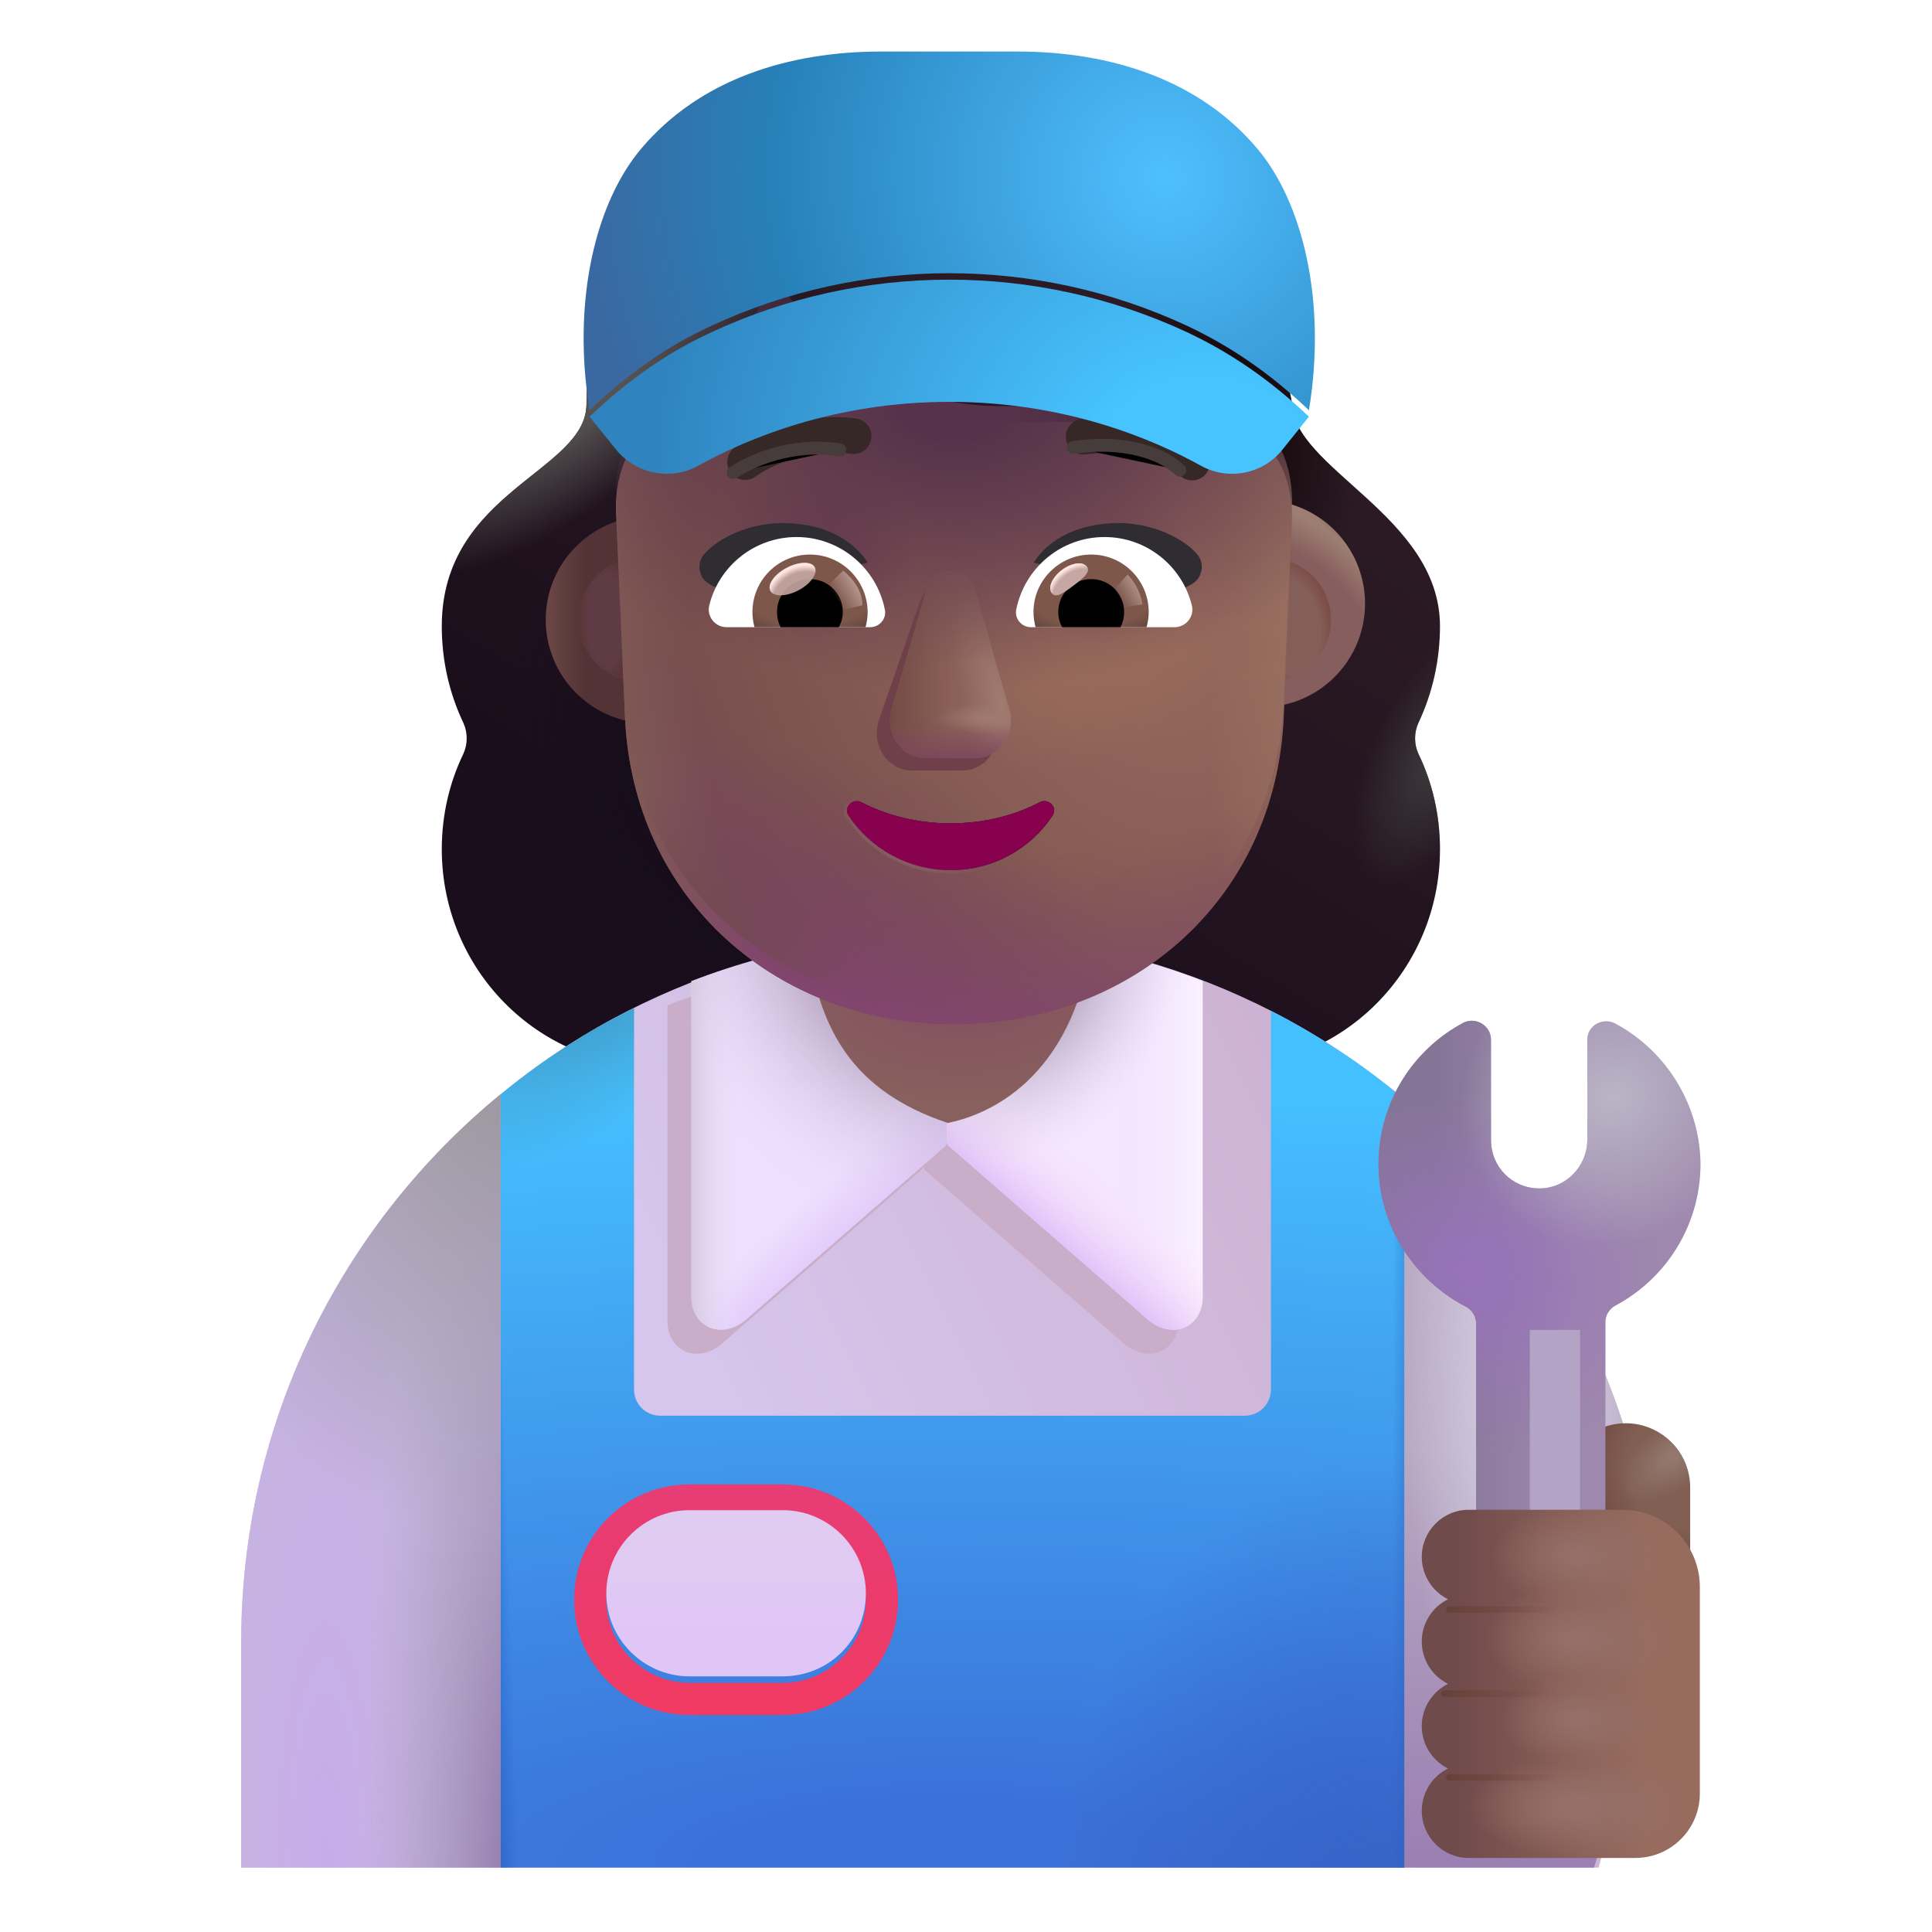 <svg viewBox="1 1 30 30" xmlns="http://www.w3.org/2000/svg">
<g filter="url(#filter0_ii_4002_1951)">
<path d="M23.51 10.724C23.51 9.003 21.211 8.271 21.211 7.25L21.071 6.571C21.071 5.65 21.323 5.18 20.968 4.559H10.651C10.345 5.18 10.257 6.343 10.257 7.264V7.274C10.257 8.321 8.01 8.625 8.01 10.724C8.01 11.264 8.128 11.765 8.345 12.225C8.414 12.375 8.414 12.555 8.345 12.705C8.128 13.156 8.01 13.656 8.01 14.187C8.01 16.048 9.498 17.559 11.331 17.559H20.189C22.022 17.559 23.51 16.048 23.51 14.187C23.51 13.656 23.392 13.156 23.175 12.705C23.106 12.555 23.106 12.375 23.175 12.225C23.392 11.765 23.51 11.254 23.51 10.724Z" fill="url(#paint0_linear_4002_1951)"/>
<path d="M23.51 10.724C23.51 9.003 21.211 8.271 21.211 7.25L21.071 6.571C21.071 5.65 21.323 5.18 20.968 4.559H10.651C10.345 5.18 10.257 6.343 10.257 7.264V7.274C10.257 8.321 8.01 8.625 8.01 10.724C8.01 11.264 8.128 11.765 8.345 12.225C8.414 12.375 8.414 12.555 8.345 12.705C8.128 13.156 8.01 13.656 8.01 14.187C8.01 16.048 9.498 17.559 11.331 17.559H20.189C22.022 17.559 23.51 16.048 23.51 14.187C23.51 13.656 23.392 13.156 23.175 12.705C23.106 12.555 23.106 12.375 23.175 12.225C23.392 11.765 23.51 11.254 23.51 10.724Z" fill="url(#paint1_radial_4002_1951)"/>
<path d="M23.51 10.724C23.51 9.003 21.211 8.271 21.211 7.25L21.071 6.571C21.071 5.65 21.323 5.18 20.968 4.559H10.651C10.345 5.18 10.257 6.343 10.257 7.264V7.274C10.257 8.321 8.01 8.625 8.01 10.724C8.01 11.264 8.128 11.765 8.345 12.225C8.414 12.375 8.414 12.555 8.345 12.705C8.128 13.156 8.01 13.656 8.01 14.187C8.01 16.048 9.498 17.559 11.331 17.559H20.189C22.022 17.559 23.51 16.048 23.51 14.187C23.51 13.656 23.392 13.156 23.175 12.705C23.106 12.555 23.106 12.375 23.175 12.225C23.392 11.765 23.51 11.254 23.51 10.724Z" fill="url(#paint2_radial_4002_1951)"/>
<path d="M23.51 10.724C23.51 9.003 21.211 8.271 21.211 7.25L21.071 6.571C21.071 5.65 21.323 5.18 20.968 4.559H10.651C10.345 5.18 10.257 6.343 10.257 7.264V7.274C10.257 8.321 8.01 8.625 8.01 10.724C8.01 11.264 8.128 11.765 8.345 12.225C8.414 12.375 8.414 12.555 8.345 12.705C8.128 13.156 8.01 13.656 8.01 14.187C8.01 16.048 9.498 17.559 11.331 17.559H20.189C22.022 17.559 23.51 16.048 23.51 14.187C23.51 13.656 23.392 13.156 23.175 12.705C23.106 12.555 23.106 12.375 23.175 12.225C23.392 11.765 23.51 11.254 23.51 10.724Z" fill="url(#paint3_radial_4002_1951)"/>
<path d="M23.51 10.724C23.51 9.003 21.211 8.271 21.211 7.25L21.071 6.571C21.071 5.65 21.323 5.18 20.968 4.559H10.651C10.345 5.18 10.257 6.343 10.257 7.264V7.274C10.257 8.321 8.01 8.625 8.01 10.724C8.01 11.264 8.128 11.765 8.345 12.225C8.414 12.375 8.414 12.555 8.345 12.705C8.128 13.156 8.01 13.656 8.01 14.187C8.01 16.048 9.498 17.559 11.331 17.559H20.189C22.022 17.559 23.51 16.048 23.51 14.187C23.51 13.656 23.392 13.156 23.175 12.705C23.106 12.555 23.106 12.375 23.175 12.225C23.392 11.765 23.51 11.254 23.51 10.724Z" fill="url(#paint4_radial_4002_1951)"/>
</g>
<path d="M15.745 15.5C9.675 15.5 4.745 20.42 4.745 26.5V30H25.824L26.735 26.5C26.735 20.42 21.815 15.5 15.745 15.5Z" fill="url(#paint5_linear_4002_1951)"/>
<g filter="url(#filter1_f_4002_1951)">
<path d="M19.301 21.515V16.607C18.579 16.327 17.82 16.122 17.033 16L15.332 17.776L13.634 16.001C12.846 16.124 12.087 16.33 11.364 16.61V21.515C11.364 21.948 11.782 22.183 12.176 21.894L15.298 19.174C15.32 19.154 15.332 19.127 15.332 19.098C15.332 19.127 15.345 19.154 15.367 19.174L18.489 21.894C18.883 22.183 19.301 21.948 19.301 21.515Z" fill="#CAADC8"/>
</g>
<path d="M11.736 16.236V21.141C11.736 21.574 12.154 21.809 12.549 21.52L15.671 18.8C15.692 18.781 15.705 18.753 15.705 18.724V17.402L14.006 15.627C13.219 15.75 12.459 15.956 11.736 16.236Z" fill="#EDDFFD"/>
<path d="M11.736 16.236V21.141C11.736 21.574 12.154 21.809 12.549 21.52L15.671 18.8C15.692 18.781 15.705 18.753 15.705 18.724V17.402L14.006 15.627C13.219 15.75 12.459 15.956 11.736 16.236Z" fill="url(#paint6_linear_4002_1951)"/>
<path d="M11.736 16.236V21.141C11.736 21.574 12.154 21.809 12.549 21.52L15.671 18.8C15.692 18.781 15.705 18.753 15.705 18.724V17.402L14.006 15.627C13.219 15.75 12.459 15.956 11.736 16.236Z" fill="url(#paint7_linear_4002_1951)"/>
<path d="M11.736 16.236V21.141C11.736 21.574 12.154 21.809 12.549 21.52L15.671 18.8C15.692 18.781 15.705 18.753 15.705 18.724V17.402L14.006 15.627C13.219 15.75 12.459 15.956 11.736 16.236Z" fill="url(#paint8_radial_4002_1951)"/>
<path d="M19.674 16.233V21.141C19.674 21.574 19.256 21.809 18.861 21.52L15.739 18.799C15.717 18.78 15.705 18.753 15.705 18.724V17.402L17.405 15.626C18.192 15.748 18.951 15.953 19.674 16.233Z" fill="#F4E6FF"/>
<path d="M19.674 16.233V21.141C19.674 21.574 19.256 21.809 18.861 21.52L15.739 18.799C15.717 18.78 15.705 18.753 15.705 18.724V17.402L17.405 15.626C18.192 15.748 18.951 15.953 19.674 16.233Z" fill="url(#paint9_linear_4002_1951)"/>
<path d="M19.674 16.233V21.141C19.674 21.574 19.256 21.809 18.861 21.52L15.739 18.799C15.717 18.78 15.705 18.753 15.705 18.724V17.402L17.405 15.626C18.192 15.748 18.951 15.953 19.674 16.233Z" fill="url(#paint10_linear_4002_1951)"/>
<path d="M19.674 16.233V21.141C19.674 21.574 19.256 21.809 18.861 21.52L15.739 18.799C15.717 18.78 15.705 18.753 15.705 18.724V17.402L17.405 15.626C18.192 15.748 18.951 15.953 19.674 16.233Z" fill="url(#paint11_radial_4002_1951)"/>
<path d="M8.775 30V17.99C6.315 20.006 4.745 23.068 4.745 26.5V30H8.775Z" fill="url(#paint12_radial_4002_1951)"/>
<path d="M8.775 30V17.99C6.315 20.006 4.745 23.068 4.745 26.5V30H8.775Z" fill="url(#paint13_radial_4002_1951)"/>
<path d="M8.775 30V17.99C6.315 20.006 4.745 23.068 4.745 26.5V30H8.775Z" fill="url(#paint14_radial_4002_1951)"/>
<path d="M22.775 18.043V30H25.754L26.735 26.5C26.735 23.099 25.195 20.06 22.775 18.043Z" fill="url(#paint15_linear_4002_1951)"/>
<path d="M22.775 18.043V30H25.754L26.735 26.5C26.735 23.099 25.195 20.06 22.775 18.043Z" fill="url(#paint16_radial_4002_1951)"/>
<path d="M26.245 23.1C26.795 23.1 27.245 23.55 27.245 24.1V26.39H25.245V24.1C25.245 23.55 25.695 23.1 26.245 23.1Z" fill="url(#paint17_radial_4002_1951)"/>
<path d="M26.245 23.1C26.795 23.1 27.245 23.55 27.245 24.1V26.39H25.245V24.1C25.245 23.55 25.695 23.1 26.245 23.1Z" fill="url(#paint18_radial_4002_1951)"/>
<path d="M20.735 16.696V22.573C20.735 22.803 20.555 22.983 20.325 22.983H11.255C11.025 22.983 10.845 22.803 10.845 22.573V16.653C10.706 16.721 10.568 16.792 10.432 16.866C10.07 17.066 9.72 17.286 9.385 17.524C9.175 17.674 8.972 17.83 8.775 17.993L8.775 30H22.805L22.805 18.068C22.172 17.537 21.478 17.075 20.735 16.696Z" fill="url(#paint19_radial_4002_1951)"/>
<path d="M20.735 16.696V22.573C20.735 22.803 20.555 22.983 20.325 22.983H11.255C11.025 22.983 10.845 22.803 10.845 22.573V16.653C10.706 16.721 10.568 16.792 10.432 16.866C10.07 17.066 9.72 17.286 9.385 17.524C9.175 17.674 8.972 17.83 8.775 17.993L8.775 30H22.805L22.805 18.068C22.172 17.537 21.478 17.075 20.735 16.696Z" fill="url(#paint20_radial_4002_1951)"/>
<path d="M20.735 16.696V22.573C20.735 22.803 20.555 22.983 20.325 22.983H11.255C11.025 22.983 10.845 22.803 10.845 22.573V16.653C10.706 16.721 10.568 16.792 10.432 16.866C10.07 17.066 9.72 17.286 9.385 17.524C9.175 17.674 8.972 17.83 8.775 17.993L8.775 30H22.805L22.805 18.068C22.172 17.537 21.478 17.075 20.735 16.696Z" fill="url(#paint21_linear_4002_1951)"/>
<path d="M20.735 16.696V22.573C20.735 22.803 20.555 22.983 20.325 22.983H11.255C11.025 22.983 10.845 22.803 10.845 22.573V16.653C10.706 16.721 10.568 16.792 10.432 16.866C10.07 17.066 9.72 17.286 9.385 17.524C9.175 17.674 8.972 17.83 8.775 17.993L8.775 30H22.805L22.805 18.068C22.172 17.537 21.478 17.075 20.735 16.696Z" fill="url(#paint22_linear_4002_1951)"/>
<path d="M20.735 16.696V22.573C20.735 22.803 20.555 22.983 20.325 22.983H11.255C11.025 22.983 10.845 22.803 10.845 22.573V16.653C10.706 16.721 10.568 16.792 10.432 16.866C10.07 17.066 9.72 17.286 9.385 17.524C9.175 17.674 8.972 17.83 8.775 17.993L8.775 30H22.805L22.805 18.068C22.172 17.537 21.478 17.075 20.735 16.696Z" fill="url(#paint23_radial_4002_1951)"/>
<g filter="url(#filter2_d_4002_1951)">
<path d="M13.155 24.45C13.865 24.45 14.445 25.03 14.445 25.74C14.445 26.45 13.865 27.03 13.155 27.03H11.705C10.995 27.03 10.415 26.45 10.415 25.74C10.415 25.03 10.995 24.45 11.705 24.45H13.155ZM13.155 23.95H11.705C10.715 23.95 9.915 24.75 9.915 25.74C9.915 26.73 10.715 27.53 11.705 27.53H13.155C14.145 27.53 14.945 26.73 14.945 25.74C14.945 24.75 14.145 23.95 13.155 23.95Z" fill="url(#paint24_linear_4002_1951)"/>
</g>
<g filter="url(#filter3_i_4002_1951)">
<path d="M13.155 27.03H11.705C10.995 27.03 10.415 26.45 10.415 25.74C10.415 25.03 10.995 24.45 11.705 24.45H13.155C13.865 24.45 14.445 25.03 14.445 25.74C14.445 26.46 13.875 27.03 13.155 27.03Z" fill="url(#paint25_linear_4002_1951)"/>
</g>
<g filter="url(#filter4_i_4002_1951)">
<path d="M15.717 18.637C14.194 18.129 13.767 17.149 13.564 16.048H17.916C17.549 18.064 16.235 18.535 15.717 18.637Z" fill="url(#paint26_radial_4002_1951)"/>
</g>
<g filter="url(#filter5_i_4002_1951)">
<path d="M25.93 17.043C25.739 16.943 25.498 17.073 25.498 17.293V18.844C25.498 19.264 25.157 19.614 24.735 19.604C24.323 19.594 24.002 19.264 24.002 18.854V17.293C24.002 17.073 23.761 16.933 23.57 17.033C22.787 17.453 22.265 18.264 22.255 19.204C22.245 20.175 22.807 21.025 23.621 21.445C23.711 21.495 23.771 21.596 23.771 21.696V27.999C23.771 28.55 24.223 29 24.775 29C25.327 29 25.779 28.55 25.779 27.999V21.676C25.779 21.576 25.839 21.476 25.93 21.425C26.723 21.005 27.255 20.175 27.255 19.224C27.245 18.294 26.713 17.463 25.93 17.043Z" fill="#9E88AD"/>
<path d="M25.93 17.043C25.739 16.943 25.498 17.073 25.498 17.293V18.844C25.498 19.264 25.157 19.614 24.735 19.604C24.323 19.594 24.002 19.264 24.002 18.854V17.293C24.002 17.073 23.761 16.933 23.57 17.033C22.787 17.453 22.265 18.264 22.255 19.204C22.245 20.175 22.807 21.025 23.621 21.445C23.711 21.495 23.771 21.596 23.771 21.696V27.999C23.771 28.55 24.223 29 24.775 29C25.327 29 25.779 28.55 25.779 27.999V21.676C25.779 21.576 25.839 21.476 25.93 21.425C26.723 21.005 27.255 20.175 27.255 19.224C27.245 18.294 26.713 17.463 25.93 17.043Z" fill="url(#paint27_linear_4002_1951)"/>
<path d="M25.93 17.043C25.739 16.943 25.498 17.073 25.498 17.293V18.844C25.498 19.264 25.157 19.614 24.735 19.604C24.323 19.594 24.002 19.264 24.002 18.854V17.293C24.002 17.073 23.761 16.933 23.57 17.033C22.787 17.453 22.265 18.264 22.255 19.204C22.245 20.175 22.807 21.025 23.621 21.445C23.711 21.495 23.771 21.596 23.771 21.696V27.999C23.771 28.55 24.223 29 24.775 29C25.327 29 25.779 28.55 25.779 27.999V21.676C25.779 21.576 25.839 21.476 25.93 21.425C26.723 21.005 27.255 20.175 27.255 19.224C27.245 18.294 26.713 17.463 25.93 17.043Z" fill="url(#paint28_radial_4002_1951)"/>
<path d="M25.93 17.043C25.739 16.943 25.498 17.073 25.498 17.293V18.844C25.498 19.264 25.157 19.614 24.735 19.604C24.323 19.594 24.002 19.264 24.002 18.854V17.293C24.002 17.073 23.761 16.933 23.57 17.033C22.787 17.453 22.265 18.264 22.255 19.204C22.245 20.175 22.807 21.025 23.621 21.445C23.711 21.495 23.771 21.596 23.771 21.696V27.999C23.771 28.55 24.223 29 24.775 29C25.327 29 25.779 28.55 25.779 27.999V21.676C25.779 21.576 25.839 21.476 25.93 21.425C26.723 21.005 27.255 20.175 27.255 19.224C27.245 18.294 26.713 17.463 25.93 17.043Z" fill="url(#paint29_radial_4002_1951)"/>
</g>
<g filter="url(#filter6_f_4002_1951)">
<rect x="24.755" y="21.651" width="0.78" height="3.662" fill="#B3A4C6"/>
</g>
<g filter="url(#filter7_i_4002_1951)">
<path d="M22.927 25.326C22.927 24.924 23.252 24.594 23.654 24.594H26.045C26.708 24.594 27.245 25.131 27.245 25.794V29C27.245 29.552 26.797 30 26.245 30H23.654C23.252 30 22.927 29.669 22.927 29.268C22.927 28.981 23.093 28.731 23.334 28.611C23.093 28.491 22.927 28.241 22.927 27.954C22.927 27.667 23.093 27.417 23.334 27.297C23.093 27.177 22.927 26.927 22.927 26.64C22.927 26.353 23.093 26.102 23.334 25.983C23.093 25.863 22.927 25.612 22.927 25.326Z" fill="url(#paint30_linear_4002_1951)"/>
<path d="M22.927 25.326C22.927 24.924 23.252 24.594 23.654 24.594H26.045C26.708 24.594 27.245 25.131 27.245 25.794V29C27.245 29.552 26.797 30 26.245 30H23.654C23.252 30 22.927 29.669 22.927 29.268C22.927 28.981 23.093 28.731 23.334 28.611C23.093 28.491 22.927 28.241 22.927 27.954C22.927 27.667 23.093 27.417 23.334 27.297C23.093 27.177 22.927 26.927 22.927 26.64C22.927 26.353 23.093 26.102 23.334 25.983C23.093 25.863 22.927 25.612 22.927 25.326Z" fill="url(#paint31_radial_4002_1951)"/>
<path d="M22.927 25.326C22.927 24.924 23.252 24.594 23.654 24.594H26.045C26.708 24.594 27.245 25.131 27.245 25.794V29C27.245 29.552 26.797 30 26.245 30H23.654C23.252 30 22.927 29.669 22.927 29.268C22.927 28.981 23.093 28.731 23.334 28.611C23.093 28.491 22.927 28.241 22.927 27.954C22.927 27.667 23.093 27.417 23.334 27.297C23.093 27.177 22.927 26.927 22.927 26.64C22.927 26.353 23.093 26.102 23.334 25.983C23.093 25.863 22.927 25.612 22.927 25.326Z" fill="url(#paint32_radial_4002_1951)"/>
<path d="M22.927 25.326C22.927 24.924 23.252 24.594 23.654 24.594H26.045C26.708 24.594 27.245 25.131 27.245 25.794V29C27.245 29.552 26.797 30 26.245 30H23.654C23.252 30 22.927 29.669 22.927 29.268C22.927 28.981 23.093 28.731 23.334 28.611C23.093 28.491 22.927 28.241 22.927 27.954C22.927 27.667 23.093 27.417 23.334 27.297C23.093 27.177 22.927 26.927 22.927 26.64C22.927 26.353 23.093 26.102 23.334 25.983C23.093 25.863 22.927 25.612 22.927 25.326Z" fill="url(#paint33_radial_4002_1951)"/>
<path d="M22.927 25.326C22.927 24.924 23.252 24.594 23.654 24.594H26.045C26.708 24.594 27.245 25.131 27.245 25.794V29C27.245 29.552 26.797 30 26.245 30H23.654C23.252 30 22.927 29.669 22.927 29.268C22.927 28.981 23.093 28.731 23.334 28.611C23.093 28.491 22.927 28.241 22.927 27.954C22.927 27.667 23.093 27.417 23.334 27.297C23.093 27.177 22.927 26.927 22.927 26.64C22.927 26.353 23.093 26.102 23.334 25.983C23.093 25.863 22.927 25.612 22.927 25.326Z" fill="url(#paint34_radial_4002_1951)"/>
</g>
<g filter="url(#filter8_f_4002_1951)">
<path d="M23.503 25.992H25.3" stroke="url(#paint35_linear_4002_1951)" stroke-width="0.1" stroke-linecap="round"/>
</g>
<g filter="url(#filter9_f_4002_1951)">
<path d="M23.425 27.297H25.222" stroke="url(#paint36_linear_4002_1951)" stroke-width="0.1" stroke-linecap="round"/>
</g>
<g filter="url(#filter10_f_4002_1951)">
<path d="M23.503 28.602H25.3" stroke="url(#paint37_linear_4002_1951)" stroke-width="0.1" stroke-linecap="round"/>
</g>
<g filter="url(#filter11_i_4002_1951)">
<path d="M20.682 12.229C20.748 11.165 20.811 10.102 20.866 9.038C21.622 9.17 22.196 9.83 22.196 10.623C22.196 11.48 21.526 12.18 20.682 12.229Z" fill="url(#paint38_radial_4002_1951)"/>
<path d="M20.682 12.229C20.748 11.165 20.811 10.102 20.866 9.038C21.622 9.17 22.196 9.83 22.196 10.623C22.196 11.48 21.526 12.18 20.682 12.229Z" fill="url(#paint39_radial_4002_1951)"/>
</g>
<g filter="url(#filter12_i_4002_1951)">
<path d="M10.706 9.03C9.925 9.14 9.324 9.811 9.324 10.623C9.324 11.482 9.997 12.184 10.845 12.23C10.78 11.161 10.727 10.099 10.706 9.03Z" fill="url(#paint40_linear_4002_1951)"/>
</g>
<g filter="url(#filter13_f_4002_1951)">
<path d="M10.723 9.691C10.296 9.787 9.978 10.168 9.978 10.623C9.978 11.108 10.339 11.508 10.806 11.57C10.772 10.944 10.742 10.318 10.723 9.691Z" fill="#5F3C45"/>
<path d="M10.723 9.691C10.296 9.787 9.978 10.168 9.978 10.623C9.978 11.108 10.339 11.508 10.806 11.57C10.772 10.944 10.742 10.318 10.723 9.691Z" fill="url(#paint41_radial_4002_1951)"/>
</g>
<g filter="url(#filter14_f_4002_1951)">
<path d="M20.722 11.579C20.761 10.944 20.798 10.31 20.832 9.675C21.304 9.734 21.669 10.136 21.669 10.623C21.669 11.148 21.245 11.574 20.722 11.579Z" fill="#845F59"/>
<path d="M20.722 11.579C20.761 10.944 20.798 10.31 20.832 9.675C21.304 9.734 21.669 10.136 21.669 10.623C21.669 11.148 21.245 11.574 20.722 11.579Z" fill="url(#paint42_radial_4002_1951)"/>
</g>
<g filter="url(#filter15_i_4002_1951)">
<path d="M19.85 7.306H16.536C15.222 7.306 14.028 6.712 13.291 5.65C13.162 5.464 12.893 5.503 12.813 5.698L12.734 5.893C12.495 6.458 12.047 6.897 11.5 7.131C11.47 7.15 11.43 7.17 11.39 7.18C11.142 7.297 10.574 7.667 10.564 8.632L10.704 11.867C10.823 14.733 13.082 16.653 15.819 16.653C18.556 16.653 20.815 14.733 20.935 11.867L21.064 8.788C21.044 7.433 20.039 7.306 19.85 7.306Z" fill="url(#paint43_radial_4002_1951)"/>
<path d="M19.85 7.306H16.536C15.222 7.306 14.028 6.712 13.291 5.65C13.162 5.464 12.893 5.503 12.813 5.698L12.734 5.893C12.495 6.458 12.047 6.897 11.5 7.131C11.47 7.15 11.43 7.17 11.39 7.18C11.142 7.297 10.574 7.667 10.564 8.632L10.704 11.867C10.823 14.733 13.082 16.653 15.819 16.653C18.556 16.653 20.815 14.733 20.935 11.867L21.064 8.788C21.044 7.433 20.039 7.306 19.85 7.306Z" fill="url(#paint44_radial_4002_1951)"/>
<path d="M19.85 7.306H16.536C15.222 7.306 14.028 6.712 13.291 5.65C13.162 5.464 12.893 5.503 12.813 5.698L12.734 5.893C12.495 6.458 12.047 6.897 11.5 7.131C11.47 7.15 11.43 7.17 11.39 7.18C11.142 7.297 10.574 7.667 10.564 8.632L10.704 11.867C10.823 14.733 13.082 16.653 15.819 16.653C18.556 16.653 20.815 14.733 20.935 11.867L21.064 8.788C21.044 7.433 20.039 7.306 19.85 7.306Z" fill="url(#paint45_radial_4002_1951)"/>
<path d="M19.85 7.306H16.536C15.222 7.306 14.028 6.712 13.291 5.65C13.162 5.464 12.893 5.503 12.813 5.698L12.734 5.893C12.495 6.458 12.047 6.897 11.5 7.131C11.47 7.15 11.43 7.17 11.39 7.18C11.142 7.297 10.574 7.667 10.564 8.632L10.704 11.867C10.823 14.733 13.082 16.653 15.819 16.653C18.556 16.653 20.815 14.733 20.935 11.867L21.064 8.788C21.044 7.433 20.039 7.306 19.85 7.306Z" fill="url(#paint46_radial_4002_1951)"/>
<path d="M19.85 7.306H16.536C15.222 7.306 14.028 6.712 13.291 5.65C13.162 5.464 12.893 5.503 12.813 5.698L12.734 5.893C12.495 6.458 12.047 6.897 11.5 7.131C11.47 7.15 11.43 7.17 11.39 7.18C11.142 7.297 10.574 7.667 10.564 8.632L10.704 11.867C10.823 14.733 13.082 16.653 15.819 16.653C18.556 16.653 20.815 14.733 20.935 11.867L21.064 8.788C21.044 7.433 20.039 7.306 19.85 7.306Z" fill="url(#paint47_radial_4002_1951)"/>
<path d="M19.85 7.306H16.536C15.222 7.306 14.028 6.712 13.291 5.65C13.162 5.464 12.893 5.503 12.813 5.698L12.734 5.893C12.495 6.458 12.047 6.897 11.5 7.131C11.47 7.15 11.43 7.17 11.39 7.18C11.142 7.297 10.574 7.667 10.564 8.632L10.704 11.867C10.823 14.733 13.082 16.653 15.819 16.653C18.556 16.653 20.815 14.733 20.935 11.867L21.064 8.788C21.044 7.433 20.039 7.306 19.85 7.306Z" fill="url(#paint48_radial_4002_1951)"/>
<path d="M19.85 7.306H16.536C15.222 7.306 14.028 6.712 13.291 5.65C13.162 5.464 12.893 5.503 12.813 5.698L12.734 5.893C12.495 6.458 12.047 6.897 11.5 7.131C11.47 7.15 11.43 7.17 11.39 7.18C11.142 7.297 10.574 7.667 10.564 8.632L10.704 11.867C10.823 14.733 13.082 16.653 15.819 16.653C18.556 16.653 20.815 14.733 20.935 11.867L21.064 8.788C21.044 7.433 20.039 7.306 19.85 7.306Z" fill="url(#paint49_radial_4002_1951)"/>
<path d="M19.85 7.306H16.536C15.222 7.306 14.028 6.712 13.291 5.65C13.162 5.464 12.893 5.503 12.813 5.698L12.734 5.893C12.495 6.458 12.047 6.897 11.5 7.131C11.47 7.15 11.43 7.17 11.39 7.18C11.142 7.297 10.574 7.667 10.564 8.632L10.704 11.867C10.823 14.733 13.082 16.653 15.819 16.653C18.556 16.653 20.815 14.733 20.935 11.867L21.064 8.788C21.044 7.433 20.039 7.306 19.85 7.306Z" fill="url(#paint50_radial_4002_1951)"/>
</g>
<path d="M19.85 7.306H16.536C15.222 7.306 14.028 6.712 13.291 5.65C13.162 5.464 12.893 5.503 12.813 5.698L12.734 5.893C12.495 6.458 12.047 6.897 11.5 7.131C11.47 7.15 11.43 7.17 11.39 7.18C11.142 7.297 10.574 7.667 10.564 8.632L10.704 11.867C10.823 14.733 13.082 16.653 15.819 16.653C18.556 16.653 20.815 14.733 20.935 11.867L21.064 8.788C21.044 7.433 20.039 7.306 19.85 7.306Z" fill="url(#paint51_radial_4002_1951)"/>
<path d="M19.85 7.306H16.536C15.222 7.306 14.028 6.712 13.291 5.65C13.162 5.464 12.893 5.503 12.813 5.698L12.734 5.893C12.495 6.458 12.047 6.897 11.5 7.131C11.47 7.15 11.43 7.17 11.39 7.18C11.142 7.297 10.574 7.667 10.564 8.632L10.704 11.867C10.823 14.733 13.082 16.653 15.819 16.653C18.556 16.653 20.815 14.733 20.935 11.867L21.064 8.788C21.044 7.433 20.039 7.306 19.85 7.306Z" fill="url(#paint52_radial_4002_1951)"/>
<path d="M19.85 7.306H16.536C15.222 7.306 14.028 6.712 13.291 5.65C13.162 5.464 12.893 5.503 12.813 5.698L12.734 5.893C12.495 6.458 12.047 6.897 11.5 7.131C11.47 7.15 11.43 7.17 11.39 7.18C11.142 7.297 10.574 7.667 10.564 8.632L10.704 11.867C10.823 14.733 13.082 16.653 15.819 16.653C18.556 16.653 20.815 14.733 20.935 11.867L21.064 8.788C21.044 7.433 20.039 7.306 19.85 7.306Z" fill="url(#paint53_radial_4002_1951)"/>
<g filter="url(#filter16_f_4002_1951)">
<path d="M15.274 10.37L14.639 12.208C14.53 12.586 14.791 12.964 15.16 12.964H15.946C16.315 12.964 16.575 12.581 16.467 12.208L15.935 10.37C15.821 9.963 15.393 9.963 15.274 10.37Z" fill="#70404A"/>
</g>
<g filter="url(#filter17_f_4002_1951)">
<path d="M15.378 10.174L14.846 12.012C14.738 12.391 14.998 12.769 15.367 12.769H16.153C16.522 12.769 16.782 12.385 16.674 12.012L16.142 10.174C16.029 9.767 15.497 9.767 15.378 10.174Z" fill="#8A6058"/>
<path d="M15.378 10.174L14.846 12.012C14.738 12.391 14.998 12.769 15.367 12.769H16.153C16.522 12.769 16.782 12.385 16.674 12.012L16.142 10.174C16.029 9.767 15.497 9.767 15.378 10.174Z" fill="url(#paint54_radial_4002_1951)"/>
<path d="M15.378 10.174L14.846 12.012C14.738 12.391 14.998 12.769 15.367 12.769H16.153C16.522 12.769 16.782 12.385 16.674 12.012L16.142 10.174C16.029 9.767 15.497 9.767 15.378 10.174Z" fill="url(#paint55_linear_4002_1951)"/>
<path d="M15.378 10.174L14.846 12.012C14.738 12.391 14.998 12.769 15.367 12.769H16.153C16.522 12.769 16.782 12.385 16.674 12.012L16.142 10.174C16.029 9.767 15.497 9.767 15.378 10.174Z" fill="url(#paint56_linear_4002_1951)"/>
<path d="M15.378 10.174L14.846 12.012C14.738 12.391 14.998 12.769 15.367 12.769H16.153C16.522 12.769 16.782 12.385 16.674 12.012L16.142 10.174C16.029 9.767 15.497 9.767 15.378 10.174Z" fill="url(#paint57_radial_4002_1951)"/>
<path d="M15.378 10.174L14.846 12.012C14.738 12.391 14.998 12.769 15.367 12.769H16.153C16.522 12.769 16.782 12.385 16.674 12.012L16.142 10.174C16.029 9.767 15.497 9.767 15.378 10.174Z" fill="url(#paint58_linear_4002_1951)"/>
</g>
<g filter="url(#filter18_f_4002_1951)">
<path d="M15.76 13.785C15.253 13.785 14.776 13.666 14.375 13.457C14.238 13.387 14.091 13.541 14.177 13.666C14.512 14.173 15.095 14.512 15.76 14.512C16.425 14.512 17.009 14.173 17.343 13.666C17.43 13.536 17.282 13.387 17.145 13.457C16.745 13.666 16.273 13.785 15.76 13.785Z" stroke="url(#paint59_linear_4002_1951)" stroke-width="0.1"/>
</g>
<path d="M15.76 13.785C15.253 13.785 14.776 13.666 14.375 13.457C14.238 13.387 14.091 13.541 14.177 13.666C14.512 14.173 15.095 14.512 15.76 14.512C16.425 14.512 17.009 14.173 17.343 13.666C17.43 13.536 17.282 13.387 17.145 13.457C16.745 13.666 16.273 13.785 15.76 13.785Z" fill="#88014F"/>
<g filter="url(#filter19_i_4002_1951)">
<path d="M19.493 8.173C19.318 8.021 19.114 7.859 18.805 7.762C18.501 7.666 18.12 7.641 17.593 7.705C17.441 7.724 17.333 7.862 17.351 8.014C17.37 8.166 17.508 8.274 17.66 8.256C18.142 8.197 18.436 8.227 18.639 8.291C18.837 8.353 18.971 8.455 19.129 8.592C19.244 8.692 19.419 8.68 19.52 8.565C19.621 8.449 19.608 8.274 19.493 8.173Z" fill="#352827"/>
</g>
<g filter="url(#filter20_i_4002_1951)">
<path d="M12.349 8.057C12.439 8.003 12.569 7.934 12.733 7.87C13.06 7.741 13.528 7.629 14.088 7.698C14.24 7.716 14.348 7.854 14.33 8.007C14.311 8.159 14.173 8.267 14.021 8.248C13.572 8.193 13.198 8.283 12.936 8.386C12.804 8.437 12.702 8.492 12.634 8.533C12.6 8.553 12.575 8.57 12.559 8.581C12.551 8.586 12.545 8.59 12.542 8.593L12.54 8.595C12.419 8.688 12.245 8.666 12.151 8.545C12.057 8.424 12.079 8.25 12.2 8.156L12.349 8.057Z" fill="#352827"/>
</g>
<g filter="url(#filter21_f_4002_1951)">
<path d="M12.387 8.337C12.644 8.166 13.284 7.867 14.042 7.985" stroke="#473C3C" stroke-width="0.2" stroke-linecap="round"/>
</g>
<g filter="url(#filter22_f_4002_1951)">
<path d="M19.321 8.301C19.039 8.027 18.424 7.831 17.666 7.949" stroke="#473C3C" stroke-width="0.2" stroke-linecap="round"/>
</g>
<g filter="url(#filter23_i_4002_1951)">
<path d="M18.269 9.274C17.503 9.313 17.17 9.696 17.05 9.887L19.062 10.348C19.202 10.356 19.546 10.262 19.624 10.102C19.706 9.935 19.636 9.797 19.573 9.739C19.398 9.536 18.899 9.242 18.269 9.274Z" fill="#302D32"/>
</g>
<g filter="url(#filter24_i_4002_1951)">
<path d="M13.254 9.274C14.019 9.313 14.353 9.696 14.473 9.887L12.461 10.348C12.32 10.356 11.976 10.262 11.898 10.102C11.817 9.935 11.887 9.797 11.949 9.739C12.125 9.536 12.623 9.242 13.254 9.274Z" fill="#302D32"/>
</g>
<path d="M18.151 9.339C18.804 9.339 19.356 9.789 19.506 10.398C19.551 10.572 19.417 10.739 19.238 10.739H17.007C16.865 10.739 16.752 10.609 16.78 10.467C16.906 9.826 17.47 9.339 18.151 9.339Z" fill="white"/>
<path d="M17.944 9.611C18.439 9.611 18.837 10.012 18.837 10.503C18.837 10.584 18.824 10.666 18.804 10.739H17.08C17.06 10.662 17.048 10.584 17.048 10.503C17.048 10.012 17.449 9.611 17.944 9.611Z" fill="url(#paint60_radial_4002_1951)"/>
<path d="M17.433 10.503C17.433 10.219 17.66 9.992 17.944 9.992C18.228 9.992 18.455 10.219 18.455 10.503C18.455 10.588 18.435 10.67 18.398 10.739H17.494C17.453 10.67 17.433 10.588 17.433 10.503Z" fill="black"/>
<g filter="url(#filter25_f_4002_1951)">
<path d="M17.878 9.8C17.942 9.885 17.809 9.988 17.658 10.101C17.507 10.214 17.395 10.294 17.331 10.209C17.268 10.124 17.339 9.963 17.49 9.85C17.641 9.737 17.815 9.714 17.878 9.8Z" fill="#C7A7A3"/>
<path d="M17.878 9.8C17.942 9.885 17.809 9.988 17.658 10.101C17.507 10.214 17.395 10.294 17.331 10.209C17.268 10.124 17.339 9.963 17.49 9.85C17.641 9.737 17.815 9.714 17.878 9.8Z" fill="url(#paint61_radial_4002_1951)"/>
</g>
<g filter="url(#filter26_f_4002_1951)">
<path d="M18.739 10.386C18.706 10.155 18.571 9.981 18.508 9.923L18.248 10.208L18.365 10.437L18.739 10.386Z" fill="url(#paint62_linear_4002_1951)"/>
</g>
<path d="M13.369 9.339C12.716 9.339 12.164 9.789 12.014 10.398C11.97 10.572 12.104 10.739 12.282 10.739H14.513C14.655 10.739 14.769 10.609 14.74 10.467C14.615 9.826 14.047 9.339 13.369 9.339Z" fill="white"/>
<path d="M13.576 9.611C13.081 9.611 12.684 10.012 12.684 10.503C12.684 10.585 12.696 10.666 12.716 10.739H14.44C14.46 10.662 14.473 10.585 14.473 10.503C14.469 10.012 14.071 9.611 13.576 9.611Z" fill="url(#paint63_radial_4002_1951)"/>
<path d="M14.087 10.503C14.087 10.219 13.86 9.992 13.576 9.992C13.292 9.992 13.065 10.219 13.065 10.503C13.065 10.588 13.085 10.67 13.122 10.739H14.026C14.063 10.67 14.087 10.588 14.087 10.503Z" fill="black"/>
<g filter="url(#filter27_f_4002_1951)">
<path d="M14.391 10.398C14.391 10.11 14.157 9.918 14.094 9.86L13.805 10.139L13.982 10.5L14.391 10.398Z" fill="url(#paint64_linear_4002_1951)"/>
</g>
<g filter="url(#filter28_f_4002_1951)">
<ellipse cx="13.307" cy="9.992" rx="0.39" ry="0.197" transform="rotate(-27.914 13.307 9.992)" fill="#C7A7A3" fill-opacity="0.9"/>
<ellipse cx="13.307" cy="9.992" rx="0.39" ry="0.197" transform="rotate(-27.914 13.307 9.992)" fill="url(#paint65_radial_4002_1951)"/>
</g>
<g filter="url(#filter29_i_4002_1951)">
<path d="M12.045 6.26C11.365 6.57 10.755 7 10.155 7.57L10.565 8.08C10.875 8.46 11.415 8.57 11.845 8.33C12.605 7.91 13.955 7.34 15.745 7.34C17.535 7.34 18.885 7.91 19.645 8.33C20.075 8.57 20.615 8.46 20.915 8.08L21.325 7.57C20.725 7 20.115 6.58 19.435 6.26C17.095 5.17 14.385 5.17 12.045 6.26Z" fill="url(#paint66_radial_4002_1951)"/>
</g>
<g filter="url(#filter30_i_4002_1951)">
<path d="M16.795 2C18.235 2 19.615 2.43 20.525 3.51C21.225 4.34 21.605 5.87 21.325 7.57C20.725 7 20.115 6.58 19.435 6.26C17.095 5.17 14.385 5.17 12.045 6.26C11.365 6.57 10.755 7 10.155 7.57C9.875 5.86 10.255 4.34 10.955 3.51C11.865 2.43 13.245 2 14.685 2H16.795Z" fill="url(#paint67_radial_4002_1951)"/>
</g>
<defs>
<filter id="filter0_ii_4002_1951" x="7.71" y="4.309" width="15.95" height="13.5" filterUnits="userSpaceOnUse" color-interpolation-filters="sRGB">
<feFlood flood-opacity="0" result="BackgroundImageFix"/>
<feBlend mode="normal" in="SourceGraphic" in2="BackgroundImageFix" result="shape"/>
<feColorMatrix in="SourceAlpha" type="matrix" values="0 0 0 0 0 0 0 0 0 0 0 0 0 0 0 0 0 0 127 0" result="hardAlpha"/>
<feOffset dx="0.15" dy="-0.25"/>
<feGaussianBlur stdDeviation="0.25"/>
<feComposite in2="hardAlpha" operator="arithmetic" k2="-1" k3="1"/>
<feColorMatrix type="matrix" values="0 0 0 0 0.153 0 0 0 0 0.102 0 0 0 0 0.169 0 0 0 1 0"/>
<feBlend mode="normal" in2="shape" result="effect1_innerShadow_4002_1951"/>
<feColorMatrix in="SourceAlpha" type="matrix" values="0 0 0 0 0 0 0 0 0 0 0 0 0 0 0 0 0 0 127 0" result="hardAlpha"/>
<feOffset dx="-0.3" dy="0.25"/>
<feGaussianBlur stdDeviation="0.375"/>
<feComposite in2="hardAlpha" operator="arithmetic" k2="-1" k3="1"/>
<feColorMatrix type="matrix" values="0 0 0 0 0.353 0 0 0 0 0.337 0 0 0 0 0.345 0 0 0 1 0"/>
<feBlend mode="normal" in2="effect1_innerShadow_4002_1951" result="effect2_innerShadow_4002_1951"/>
</filter>
<filter id="filter1_f_4002_1951" x="10.364" y="15" width="9.938" height="8.021" filterUnits="userSpaceOnUse" color-interpolation-filters="sRGB">
<feFlood flood-opacity="0" result="BackgroundImageFix"/>
<feBlend mode="normal" in="SourceGraphic" in2="BackgroundImageFix" result="shape"/>
<feGaussianBlur stdDeviation="0.5" result="effect1_foregroundBlur_4002_1951"/>
</filter>
<filter id="filter2_d_4002_1951" x="9.765" y="23.9" width="5.33" height="3.88" filterUnits="userSpaceOnUse" color-interpolation-filters="sRGB">
<feFlood flood-opacity="0" result="BackgroundImageFix"/>
<feColorMatrix in="SourceAlpha" type="matrix" values="0 0 0 0 0 0 0 0 0 0 0 0 0 0 0 0 0 0 127 0" result="hardAlpha"/>
<feOffset dy="0.1"/>
<feGaussianBlur stdDeviation="0.075"/>
<feComposite in2="hardAlpha" operator="out"/>
<feColorMatrix type="matrix" values="0 0 0 0 0.188 0 0 0 0 0.384 0 0 0 0 0.824 0 0 0 1 0"/>
<feBlend mode="normal" in2="BackgroundImageFix" result="effect1_dropShadow_4002_1951"/>
<feBlend mode="normal" in="SourceGraphic" in2="effect1_dropShadow_4002_1951" result="shape"/>
</filter>
<filter id="filter3_i_4002_1951" x="10.415" y="24.45" width="4.03" height="2.58" filterUnits="userSpaceOnUse" color-interpolation-filters="sRGB">
<feFlood flood-opacity="0" result="BackgroundImageFix"/>
<feBlend mode="normal" in="SourceGraphic" in2="BackgroundImageFix" result="shape"/>
<feColorMatrix in="SourceAlpha" type="matrix" values="0 0 0 0 0 0 0 0 0 0 0 0 0 0 0 0 0 0 127 0" result="hardAlpha"/>
<feOffset/>
<feGaussianBlur stdDeviation="0.125"/>
<feComposite in2="hardAlpha" operator="arithmetic" k2="-1" k3="1"/>
<feColorMatrix type="matrix" values="0 0 0 0 0.882 0 0 0 0 0.808 0 0 0 0 0.929 0 0 0 1 0"/>
<feBlend mode="normal" in2="shape" result="effect1_innerShadow_4002_1951"/>
</filter>
<filter id="filter4_i_4002_1951" x="13.564" y="15.848" width="4.352" height="2.789" filterUnits="userSpaceOnUse" color-interpolation-filters="sRGB">
<feFlood flood-opacity="0" result="BackgroundImageFix"/>
<feBlend mode="normal" in="SourceGraphic" in2="BackgroundImageFix" result="shape"/>
<feColorMatrix in="SourceAlpha" type="matrix" values="0 0 0 0 0 0 0 0 0 0 0 0 0 0 0 0 0 0 127 0" result="hardAlpha"/>
<feOffset dy="-0.2"/>
<feGaussianBlur stdDeviation="0.2"/>
<feComposite in2="hardAlpha" operator="arithmetic" k2="-1" k3="1"/>
<feColorMatrix type="matrix" values="0 0 0 0 0.427 0 0 0 0 0.263 0 0 0 0 0.267 0 0 0 1 0"/>
<feBlend mode="normal" in2="shape" result="effect1_innerShadow_4002_1951"/>
</filter>
<filter id="filter5_i_4002_1951" x="22.255" y="16.85" width="5.15" height="12.15" filterUnits="userSpaceOnUse" color-interpolation-filters="sRGB">
<feFlood flood-opacity="0" result="BackgroundImageFix"/>
<feBlend mode="normal" in="SourceGraphic" in2="BackgroundImageFix" result="shape"/>
<feColorMatrix in="SourceAlpha" type="matrix" values="0 0 0 0 0 0 0 0 0 0 0 0 0 0 0 0 0 0 127 0" result="hardAlpha"/>
<feOffset dx="0.15" dy="-0.15"/>
<feGaussianBlur stdDeviation="0.15"/>
<feComposite in2="hardAlpha" operator="arithmetic" k2="-1" k3="1"/>
<feColorMatrix type="matrix" values="0 0 0 0 0.49 0 0 0 0 0.384 0 0 0 0 0.612 0 0 0 1 0"/>
<feBlend mode="normal" in2="shape" result="effect1_innerShadow_4002_1951"/>
</filter>
<filter id="filter6_f_4002_1951" x="24.105" y="21.001" width="2.08" height="4.962" filterUnits="userSpaceOnUse" color-interpolation-filters="sRGB">
<feFlood flood-opacity="0" result="BackgroundImageFix"/>
<feBlend mode="normal" in="SourceGraphic" in2="BackgroundImageFix" result="shape"/>
<feGaussianBlur stdDeviation="0.325" result="effect1_foregroundBlur_4002_1951"/>
</filter>
<filter id="filter7_i_4002_1951" x="22.927" y="24.444" width="4.468" height="5.556" filterUnits="userSpaceOnUse" color-interpolation-filters="sRGB">
<feFlood flood-opacity="0" result="BackgroundImageFix"/>
<feBlend mode="normal" in="SourceGraphic" in2="BackgroundImageFix" result="shape"/>
<feColorMatrix in="SourceAlpha" type="matrix" values="0 0 0 0 0 0 0 0 0 0 0 0 0 0 0 0 0 0 127 0" result="hardAlpha"/>
<feOffset dx="0.15" dy="-0.15"/>
<feGaussianBlur stdDeviation="0.5"/>
<feComposite in2="hardAlpha" operator="arithmetic" k2="-1" k3="1"/>
<feColorMatrix type="matrix" values="0 0 0 0 0.341 0 0 0 0 0.212 0 0 0 0 0.22 0 0 0 1 0"/>
<feBlend mode="normal" in2="shape" result="effect1_innerShadow_4002_1951"/>
</filter>
<filter id="filter8_f_4002_1951" x="23.353" y="25.842" width="2.097" height="0.3" filterUnits="userSpaceOnUse" color-interpolation-filters="sRGB">
<feFlood flood-opacity="0" result="BackgroundImageFix"/>
<feBlend mode="normal" in="SourceGraphic" in2="BackgroundImageFix" result="shape"/>
<feGaussianBlur stdDeviation="0.05" result="effect1_foregroundBlur_4002_1951"/>
</filter>
<filter id="filter9_f_4002_1951" x="23.275" y="27.147" width="2.097" height="0.3" filterUnits="userSpaceOnUse" color-interpolation-filters="sRGB">
<feFlood flood-opacity="0" result="BackgroundImageFix"/>
<feBlend mode="normal" in="SourceGraphic" in2="BackgroundImageFix" result="shape"/>
<feGaussianBlur stdDeviation="0.05" result="effect1_foregroundBlur_4002_1951"/>
</filter>
<filter id="filter10_f_4002_1951" x="23.353" y="28.451" width="2.097" height="0.3" filterUnits="userSpaceOnUse" color-interpolation-filters="sRGB">
<feFlood flood-opacity="0" result="BackgroundImageFix"/>
<feBlend mode="normal" in="SourceGraphic" in2="BackgroundImageFix" result="shape"/>
<feGaussianBlur stdDeviation="0.05" result="effect1_foregroundBlur_4002_1951"/>
</filter>
<filter id="filter11_i_4002_1951" x="20.682" y="8.788" width="1.514" height="3.441" filterUnits="userSpaceOnUse" color-interpolation-filters="sRGB">
<feFlood flood-opacity="0" result="BackgroundImageFix"/>
<feBlend mode="normal" in="SourceGraphic" in2="BackgroundImageFix" result="shape"/>
<feColorMatrix in="SourceAlpha" type="matrix" values="0 0 0 0 0 0 0 0 0 0 0 0 0 0 0 0 0 0 127 0" result="hardAlpha"/>
<feOffset dy="-0.25"/>
<feGaussianBlur stdDeviation="0.25"/>
<feComposite in2="hardAlpha" operator="arithmetic" k2="-1" k3="1"/>
<feColorMatrix type="matrix" values="0 0 0 0 0.431 0 0 0 0 0.243 0 0 0 0 0.282 0 0 0 1 0"/>
<feBlend mode="normal" in2="shape" result="effect1_innerShadow_4002_1951"/>
</filter>
<filter id="filter12_i_4002_1951" x="9.324" y="9.03" width="1.671" height="3.2" filterUnits="userSpaceOnUse" color-interpolation-filters="sRGB">
<feFlood flood-opacity="0" result="BackgroundImageFix"/>
<feBlend mode="normal" in="SourceGraphic" in2="BackgroundImageFix" result="shape"/>
<feColorMatrix in="SourceAlpha" type="matrix" values="0 0 0 0 0 0 0 0 0 0 0 0 0 0 0 0 0 0 127 0" result="hardAlpha"/>
<feOffset dx="0.15"/>
<feGaussianBlur stdDeviation="0.25"/>
<feComposite in2="hardAlpha" operator="arithmetic" k2="-1" k3="1"/>
<feColorMatrix type="matrix" values="0 0 0 0 0.51 0 0 0 0 0.376 0 0 0 0 0.349 0 0 0 1 0"/>
<feBlend mode="normal" in2="shape" result="effect1_innerShadow_4002_1951"/>
</filter>
<filter id="filter13_f_4002_1951" x="9.728" y="9.441" width="1.329" height="2.379" filterUnits="userSpaceOnUse" color-interpolation-filters="sRGB">
<feFlood flood-opacity="0" result="BackgroundImageFix"/>
<feBlend mode="normal" in="SourceGraphic" in2="BackgroundImageFix" result="shape"/>
<feGaussianBlur stdDeviation="0.125" result="effect1_foregroundBlur_4002_1951"/>
</filter>
<filter id="filter14_f_4002_1951" x="20.222" y="9.175" width="1.947" height="2.903" filterUnits="userSpaceOnUse" color-interpolation-filters="sRGB">
<feFlood flood-opacity="0" result="BackgroundImageFix"/>
<feBlend mode="normal" in="SourceGraphic" in2="BackgroundImageFix" result="shape"/>
<feGaussianBlur stdDeviation="0.25" result="effect1_foregroundBlur_4002_1951"/>
</filter>
<filter id="filter15_i_4002_1951" x="10.564" y="5.53" width="10.5" height="11.373" filterUnits="userSpaceOnUse" color-interpolation-filters="sRGB">
<feFlood flood-opacity="0" result="BackgroundImageFix"/>
<feBlend mode="normal" in="SourceGraphic" in2="BackgroundImageFix" result="shape"/>
<feColorMatrix in="SourceAlpha" type="matrix" values="0 0 0 0 0 0 0 0 0 0 0 0 0 0 0 0 0 0 127 0" result="hardAlpha"/>
<feOffset dy="0.25"/>
<feGaussianBlur stdDeviation="0.175"/>
<feComposite in2="hardAlpha" operator="arithmetic" k2="-1" k3="1"/>
<feColorMatrix type="matrix" values="0 0 0 0 0.408 0 0 0 0 0.224 0 0 0 0 0.251 0 0 0 1 0"/>
<feBlend mode="normal" in2="shape" result="effect1_innerShadow_4002_1951"/>
</filter>
<filter id="filter16_f_4002_1951" x="14.114" y="9.564" width="2.877" height="3.9" filterUnits="userSpaceOnUse" color-interpolation-filters="sRGB">
<feFlood flood-opacity="0" result="BackgroundImageFix"/>
<feBlend mode="normal" in="SourceGraphic" in2="BackgroundImageFix" result="shape"/>
<feGaussianBlur stdDeviation="0.25" result="effect1_foregroundBlur_4002_1951"/>
</filter>
<filter id="filter17_f_4002_1951" x="14.572" y="9.619" width="2.377" height="3.4" filterUnits="userSpaceOnUse" color-interpolation-filters="sRGB">
<feFlood flood-opacity="0" result="BackgroundImageFix"/>
<feBlend mode="normal" in="SourceGraphic" in2="BackgroundImageFix" result="shape"/>
<feGaussianBlur stdDeviation="0.125" result="effect1_foregroundBlur_4002_1951"/>
</filter>
<filter id="filter18_f_4002_1951" x="14.001" y="13.289" width="3.518" height="1.373" filterUnits="userSpaceOnUse" color-interpolation-filters="sRGB">
<feFlood flood-opacity="0" result="BackgroundImageFix"/>
<feBlend mode="normal" in="SourceGraphic" in2="BackgroundImageFix" result="shape"/>
<feGaussianBlur stdDeviation="0.05" result="effect1_foregroundBlur_4002_1951"/>
</filter>
<filter id="filter19_i_4002_1951" x="17.349" y="7.469" width="2.439" height="1.19" filterUnits="userSpaceOnUse" color-interpolation-filters="sRGB">
<feFlood flood-opacity="0" result="BackgroundImageFix"/>
<feBlend mode="normal" in="SourceGraphic" in2="BackgroundImageFix" result="shape"/>
<feColorMatrix in="SourceAlpha" type="matrix" values="0 0 0 0 0 0 0 0 0 0 0 0 0 0 0 0 0 0 127 0" result="hardAlpha"/>
<feOffset dx="0.2" dy="-0.2"/>
<feGaussianBlur stdDeviation="0.15"/>
<feComposite in2="hardAlpha" operator="arithmetic" k2="-1" k3="1"/>
<feColorMatrix type="matrix" values="0 0 0 0 0.165 0 0 0 0 0.09 0 0 0 0 0.11 0 0 0 1 0"/>
<feBlend mode="normal" in2="shape" result="effect1_innerShadow_4002_1951"/>
</filter>
<filter id="filter20_i_4002_1951" x="12.093" y="7.477" width="2.439" height="1.176" filterUnits="userSpaceOnUse" color-interpolation-filters="sRGB">
<feFlood flood-opacity="0" result="BackgroundImageFix"/>
<feBlend mode="normal" in="SourceGraphic" in2="BackgroundImageFix" result="shape"/>
<feColorMatrix in="SourceAlpha" type="matrix" values="0 0 0 0 0 0 0 0 0 0 0 0 0 0 0 0 0 0 127 0" result="hardAlpha"/>
<feOffset dx="0.2" dy="-0.2"/>
<feGaussianBlur stdDeviation="0.15"/>
<feComposite in2="hardAlpha" operator="arithmetic" k2="-1" k3="1"/>
<feColorMatrix type="matrix" values="0 0 0 0 0.165 0 0 0 0 0.09 0 0 0 0 0.11 0 0 0 1 0"/>
<feBlend mode="normal" in2="shape" result="effect1_innerShadow_4002_1951"/>
</filter>
<filter id="filter21_f_4002_1951" x="11.887" y="7.458" width="2.655" height="1.379" filterUnits="userSpaceOnUse" color-interpolation-filters="sRGB">
<feFlood flood-opacity="0" result="BackgroundImageFix"/>
<feBlend mode="normal" in="SourceGraphic" in2="BackgroundImageFix" result="shape"/>
<feGaussianBlur stdDeviation="0.2" result="effect1_foregroundBlur_4002_1951"/>
</filter>
<filter id="filter22_f_4002_1951" x="17.166" y="7.414" width="2.655" height="1.387" filterUnits="userSpaceOnUse" color-interpolation-filters="sRGB">
<feFlood flood-opacity="0" result="BackgroundImageFix"/>
<feBlend mode="normal" in="SourceGraphic" in2="BackgroundImageFix" result="shape"/>
<feGaussianBlur stdDeviation="0.2" result="effect1_foregroundBlur_4002_1951"/>
</filter>
<filter id="filter23_i_4002_1951" x="17.05" y="9.121" width="2.611" height="1.227" filterUnits="userSpaceOnUse" color-interpolation-filters="sRGB">
<feFlood flood-opacity="0" result="BackgroundImageFix"/>
<feBlend mode="normal" in="SourceGraphic" in2="BackgroundImageFix" result="shape"/>
<feColorMatrix in="SourceAlpha" type="matrix" values="0 0 0 0 0 0 0 0 0 0 0 0 0 0 0 0 0 0 127 0" result="hardAlpha"/>
<feOffset dy="-0.15"/>
<feGaussianBlur stdDeviation="0.125"/>
<feComposite in2="hardAlpha" operator="arithmetic" k2="-1" k3="1"/>
<feColorMatrix type="matrix" values="0 0 0 0 0.133 0 0 0 0 0.102 0 0 0 0 0.157 0 0 0 1 0"/>
<feBlend mode="normal" in2="shape" result="effect1_innerShadow_4002_1951"/>
</filter>
<filter id="filter24_i_4002_1951" x="11.861" y="9.121" width="2.611" height="1.227" filterUnits="userSpaceOnUse" color-interpolation-filters="sRGB">
<feFlood flood-opacity="0" result="BackgroundImageFix"/>
<feBlend mode="normal" in="SourceGraphic" in2="BackgroundImageFix" result="shape"/>
<feColorMatrix in="SourceAlpha" type="matrix" values="0 0 0 0 0 0 0 0 0 0 0 0 0 0 0 0 0 0 127 0" result="hardAlpha"/>
<feOffset dy="-0.15"/>
<feGaussianBlur stdDeviation="0.125"/>
<feComposite in2="hardAlpha" operator="arithmetic" k2="-1" k3="1"/>
<feColorMatrix type="matrix" values="0 0 0 0 0.133 0 0 0 0 0.102 0 0 0 0 0.157 0 0 0 1 0"/>
<feBlend mode="normal" in2="shape" result="effect1_innerShadow_4002_1951"/>
</filter>
<filter id="filter25_f_4002_1951" x="17.208" y="9.648" width="0.787" height="0.696" filterUnits="userSpaceOnUse" color-interpolation-filters="sRGB">
<feFlood flood-opacity="0" result="BackgroundImageFix"/>
<feBlend mode="normal" in="SourceGraphic" in2="BackgroundImageFix" result="shape"/>
<feGaussianBlur stdDeviation="0.05" result="effect1_foregroundBlur_4002_1951"/>
</filter>
<filter id="filter26_f_4002_1951" x="18.048" y="9.723" width="0.891" height="0.913" filterUnits="userSpaceOnUse" color-interpolation-filters="sRGB">
<feFlood flood-opacity="0" result="BackgroundImageFix"/>
<feBlend mode="normal" in="SourceGraphic" in2="BackgroundImageFix" result="shape"/>
<feGaussianBlur stdDeviation="0.1" result="effect1_foregroundBlur_4002_1951"/>
</filter>
<filter id="filter27_f_4002_1951" x="13.605" y="9.66" width="0.986" height="1.04" filterUnits="userSpaceOnUse" color-interpolation-filters="sRGB">
<feFlood flood-opacity="0" result="BackgroundImageFix"/>
<feBlend mode="normal" in="SourceGraphic" in2="BackgroundImageFix" result="shape"/>
<feGaussianBlur stdDeviation="0.1" result="effect1_foregroundBlur_4002_1951"/>
</filter>
<filter id="filter28_f_4002_1951" x="12.85" y="9.64" width="0.913" height="0.705" filterUnits="userSpaceOnUse" color-interpolation-filters="sRGB">
<feFlood flood-opacity="0" result="BackgroundImageFix"/>
<feBlend mode="normal" in="SourceGraphic" in2="BackgroundImageFix" result="shape"/>
<feGaussianBlur stdDeviation="0.05" result="effect1_foregroundBlur_4002_1951"/>
</filter>
<filter id="filter29_i_4002_1951" x="10.155" y="5.342" width="11.17" height="3.114" filterUnits="userSpaceOnUse" color-interpolation-filters="sRGB">
<feFlood flood-opacity="0" result="BackgroundImageFix"/>
<feBlend mode="normal" in="SourceGraphic" in2="BackgroundImageFix" result="shape"/>
<feColorMatrix in="SourceAlpha" type="matrix" values="0 0 0 0 0 0 0 0 0 0 0 0 0 0 0 0 0 0 127 0" result="hardAlpha"/>
<feOffset dy="-0.1"/>
<feGaussianBlur stdDeviation="0.1"/>
<feComposite in2="hardAlpha" operator="arithmetic" k2="-1" k3="1"/>
<feColorMatrix type="matrix" values="0 0 0 0 0.255 0 0 0 0 0.561 0 0 0 0 0.973 0 0 0 1 0"/>
<feBlend mode="normal" in2="shape" result="effect1_innerShadow_4002_1951"/>
</filter>
<filter id="filter30_i_4002_1951" x="10.062" y="1.8" width="11.355" height="5.77" filterUnits="userSpaceOnUse" color-interpolation-filters="sRGB">
<feFlood flood-opacity="0" result="BackgroundImageFix"/>
<feBlend mode="normal" in="SourceGraphic" in2="BackgroundImageFix" result="shape"/>
<feColorMatrix in="SourceAlpha" type="matrix" values="0 0 0 0 0 0 0 0 0 0 0 0 0 0 0 0 0 0 127 0" result="hardAlpha"/>
<feOffset dy="-0.2"/>
<feGaussianBlur stdDeviation="0.125"/>
<feComposite in2="hardAlpha" operator="arithmetic" k2="-1" k3="1"/>
<feColorMatrix type="matrix" values="0 0 0 0 0.125 0 0 0 0 0.431 0 0 0 0 0.722 0 0 0 0.5 0"/>
<feBlend mode="normal" in2="shape" result="effect1_innerShadow_4002_1951"/>
</filter>
<linearGradient id="paint0_linear_4002_1951" x1="22.414" y1="6.466" x2="14.931" y2="18.664" gradientUnits="userSpaceOnUse">
<stop stop-color="#2F1D25"/>
<stop offset="0.862" stop-color="#1A0E1C"/>
</linearGradient>
<radialGradient id="paint1_radial_4002_1951" cx="0" cy="0" r="1" gradientUnits="userSpaceOnUse" gradientTransform="translate(10.176 7.017) rotate(140.889) scale(4.246 1.657)">
<stop offset="0.267" stop-color="#565252"/>
<stop offset="1" stop-color="#565252" stop-opacity="0"/>
</radialGradient>
<radialGradient id="paint2_radial_4002_1951" cx="0" cy="0" r="1" gradientUnits="userSpaceOnUse" gradientTransform="translate(20.212 7.694) scale(2.12 3.476)">
<stop offset="0.27" stop-color="#150A0D"/>
<stop offset="1" stop-color="#150A0D" stop-opacity="0"/>
</radialGradient>
<radialGradient id="paint3_radial_4002_1951" cx="0" cy="0" r="1" gradientUnits="userSpaceOnUse" gradientTransform="translate(14.758 12.651) rotate(90) scale(4.908 5.852)">
<stop offset="0.493" stop-color="#160C19"/>
<stop offset="1" stop-color="#160C19" stop-opacity="0"/>
</radialGradient>
<radialGradient id="paint4_radial_4002_1951" cx="0" cy="0" r="1" gradientUnits="userSpaceOnUse" gradientTransform="translate(23.51 12.696) rotate(117.05) scale(2.238 1.045)">
<stop stop-color="#3E3C3D"/>
<stop offset="1" stop-color="#3E3C3D" stop-opacity="0"/>
</radialGradient>
<linearGradient id="paint5_linear_4002_1951" x1="12.035" y1="23.156" x2="21.723" y2="18.344" gradientUnits="userSpaceOnUse">
<stop stop-color="#D6C6ED"/>
<stop offset="1" stop-color="#CDB2D2"/>
</linearGradient>
<linearGradient id="paint6_linear_4002_1951" x1="14.633" y1="19.957" x2="13.974" y2="19.239" gradientUnits="userSpaceOnUse">
<stop stop-color="#E0C7FA"/>
<stop offset="1" stop-color="#E0C7FA" stop-opacity="0"/>
</linearGradient>
<linearGradient id="paint7_linear_4002_1951" x1="11.699" y1="18.875" x2="12.504" y2="18.875" gradientUnits="userSpaceOnUse">
<stop stop-color="#D3C8DC"/>
<stop offset="1" stop-color="#EEE0FE" stop-opacity="0"/>
</linearGradient>
<radialGradient id="paint8_radial_4002_1951" cx="0" cy="0" r="1" gradientUnits="userSpaceOnUse" gradientTransform="translate(14.979 16.066) rotate(135.74) scale(3.582 4.85)">
<stop stop-color="#7C6987"/>
<stop offset="1" stop-color="#EEE0FE" stop-opacity="0"/>
</radialGradient>
<linearGradient id="paint9_linear_4002_1951" x1="19.937" y1="19.527" x2="18.312" y2="19.527" gradientUnits="userSpaceOnUse">
<stop stop-color="#FFF7FF"/>
<stop offset="1" stop-color="#F0E1FF" stop-opacity="0"/>
</linearGradient>
<linearGradient id="paint10_linear_4002_1951" x1="17" y1="20.105" x2="17.937" y2="19.027" gradientUnits="userSpaceOnUse">
<stop stop-color="#DBBAF9"/>
<stop offset="1" stop-color="#FFE4F7" stop-opacity="0"/>
</linearGradient>
<radialGradient id="paint11_radial_4002_1951" cx="0" cy="0" r="1" gradientUnits="userSpaceOnUse" gradientTransform="translate(17.004 16.359) rotate(123.951) scale(2.983 2.155)">
<stop stop-color="#8E7F98"/>
<stop offset="1" stop-color="#D6CBDF" stop-opacity="0"/>
</radialGradient>
<radialGradient id="paint12_radial_4002_1951" cx="0" cy="0" r="1" gradientUnits="userSpaceOnUse" gradientTransform="translate(6.066 30) scale(2.709 14.062)">
<stop stop-color="#C7ACEA"/>
<stop offset="1" stop-color="#C6B9DB"/>
</radialGradient>
<radialGradient id="paint13_radial_4002_1951" cx="0" cy="0" r="1" gradientUnits="userSpaceOnUse" gradientTransform="translate(9.223 17.781) rotate(108.836) scale(7.066 5.805)">
<stop stop-color="#99959A"/>
<stop offset="1" stop-color="#99959A" stop-opacity="0"/>
</radialGradient>
<radialGradient id="paint14_radial_4002_1951" cx="0" cy="0" r="1" gradientUnits="userSpaceOnUse" gradientTransform="translate(9.223 30.438) rotate(-90) scale(13.219 2.594)">
<stop offset="0.168" stop-color="#9680B0"/>
<stop offset="1" stop-color="#ABA1BB" stop-opacity="0"/>
</radialGradient>
<linearGradient id="paint15_linear_4002_1951" x1="23.473" y1="29.782" x2="23.473" y2="23.532" gradientUnits="userSpaceOnUse">
<stop stop-color="#9B80B4"/>
<stop offset="1" stop-color="#B7A9C2"/>
</linearGradient>
<radialGradient id="paint16_radial_4002_1951" cx="0" cy="0" r="1" gradientUnits="userSpaceOnUse" gradientTransform="translate(24.755 21.938) rotate(90) scale(7.312 1.98)">
<stop offset="0.329" stop-color="#D2C9DE"/>
<stop offset="1" stop-color="#D2C9DE" stop-opacity="0"/>
</radialGradient>
<radialGradient id="paint17_radial_4002_1951" cx="0" cy="0" r="1" gradientUnits="userSpaceOnUse" gradientTransform="translate(27.245 23.755) rotate(140.585) scale(2.139 2.101)">
<stop offset="0.464" stop-color="#815F52"/>
<stop offset="1" stop-color="#643838"/>
</radialGradient>
<radialGradient id="paint18_radial_4002_1951" cx="0" cy="0" r="1" gradientUnits="userSpaceOnUse" gradientTransform="translate(27.001 23.598) rotate(-37.286) scale(0.991 0.517)">
<stop offset="0.132" stop-color="#93776E"/>
<stop offset="1" stop-color="#93776E" stop-opacity="0"/>
</radialGradient>
<radialGradient id="paint19_radial_4002_1951" cx="0" cy="0" r="1" gradientUnits="userSpaceOnUse" gradientTransform="translate(15.79 29.983) rotate(-90) scale(12.115 44.494)">
<stop offset="0.077" stop-color="#3B71D9"/>
<stop offset="1" stop-color="#45C0FF"/>
</radialGradient>
<radialGradient id="paint20_radial_4002_1951" cx="0" cy="0" r="1" gradientUnits="userSpaceOnUse" gradientTransform="translate(22.464 32.545) rotate(-90) scale(8.875 5.378)">
<stop stop-color="#345CBF"/>
<stop offset="1" stop-color="#345CBF" stop-opacity="0"/>
</radialGradient>
<linearGradient id="paint21_linear_4002_1951" x1="8.441" y1="29.973" x2="9.059" y2="29.953" gradientUnits="userSpaceOnUse">
<stop offset="0.203" stop-color="#2860C0"/>
<stop offset="1" stop-color="#2860C0" stop-opacity="0"/>
</linearGradient>
<linearGradient id="paint22_linear_4002_1951" x1="23.232" y1="30" x2="22.627" y2="30" gradientUnits="userSpaceOnUse">
<stop stop-color="#2B5FB7"/>
<stop offset="1" stop-color="#2B5FB7" stop-opacity="0"/>
</linearGradient>
<radialGradient id="paint23_radial_4002_1951" cx="0" cy="0" r="1" gradientUnits="userSpaceOnUse" gradientTransform="translate(10.553 15.318) rotate(136.652) scale(4.949 2.591)">
<stop stop-color="#3F8AAD"/>
<stop offset="1" stop-color="#3F8AAD" stop-opacity="0"/>
</radialGradient>
<linearGradient id="paint24_linear_4002_1951" x1="12.43" y1="23.95" x2="12.43" y2="27.53" gradientUnits="userSpaceOnUse">
<stop stop-color="#E73C75"/>
<stop offset="1" stop-color="#F03A62"/>
</linearGradient>
<linearGradient id="paint25_linear_4002_1951" x1="12.43" y1="24.45" x2="12.43" y2="27.03" gradientUnits="userSpaceOnUse">
<stop stop-color="#E0CCF0"/>
<stop offset="0.752" stop-color="#E0C6F6"/>
</linearGradient>
<radialGradient id="paint26_radial_4002_1951" cx="0" cy="0" r="1" gradientUnits="userSpaceOnUse" gradientTransform="translate(15.915 16.444) rotate(90) scale(1.875 3.151)">
<stop stop-color="#834E60"/>
<stop offset="1" stop-color="#88605D"/>
</radialGradient>
<linearGradient id="paint27_linear_4002_1951" x1="25.191" y1="21.906" x2="23.16" y2="21.906" gradientUnits="userSpaceOnUse">
<stop stop-color="#847596" stop-opacity="0"/>
<stop offset="1" stop-color="#847596"/>
</linearGradient>
<radialGradient id="paint28_radial_4002_1951" cx="0" cy="0" r="1" gradientUnits="userSpaceOnUse" gradientTransform="translate(23.707 20.906) rotate(-61.47) scale(2.65 3.079)">
<stop stop-color="#9872BB"/>
<stop offset="1" stop-color="#9872BB" stop-opacity="0"/>
</radialGradient>
<radialGradient id="paint29_radial_4002_1951" cx="0" cy="0" r="1" gradientUnits="userSpaceOnUse" gradientTransform="translate(25.91 18.188) rotate(53.424) scale(2.257 2.466)">
<stop stop-color="#BAB5C6"/>
<stop offset="1" stop-color="#BAB5C6" stop-opacity="0"/>
</radialGradient>
<linearGradient id="paint30_linear_4002_1951" x1="26.955" y1="28.062" x2="22.927" y2="28.062" gradientUnits="userSpaceOnUse">
<stop offset="0.146" stop-color="#976C5F"/>
<stop offset="0.861" stop-color="#704B4B"/>
</linearGradient>
<radialGradient id="paint31_radial_4002_1951" cx="0" cy="0" r="1" gradientUnits="userSpaceOnUse" gradientTransform="translate(25.364 25.305) rotate(90) scale(0.802 1.354)">
<stop offset="0.106" stop-color="#947068"/>
<stop offset="1" stop-color="#986E66" stop-opacity="0"/>
</radialGradient>
<radialGradient id="paint32_radial_4002_1951" cx="0" cy="0" r="1" gradientUnits="userSpaceOnUse" gradientTransform="translate(25.364 26.599) rotate(90) scale(0.859 1.452)">
<stop offset="0.109" stop-color="#947068"/>
<stop offset="1" stop-color="#986E66" stop-opacity="0"/>
</radialGradient>
<radialGradient id="paint33_radial_4002_1951" cx="0" cy="0" r="1" gradientUnits="userSpaceOnUse" gradientTransform="translate(25.364 27.849) rotate(90) scale(0.719 1.214)">
<stop offset="0.109" stop-color="#947068"/>
<stop offset="1" stop-color="#986E66" stop-opacity="0"/>
</radialGradient>
<radialGradient id="paint34_radial_4002_1951" cx="0" cy="0" r="1" gradientUnits="userSpaceOnUse" gradientTransform="translate(25.364 29.201) rotate(90) scale(0.799 1.727)">
<stop offset="0.186" stop-color="#947068"/>
<stop offset="1" stop-color="#986E66" stop-opacity="0"/>
</radialGradient>
<linearGradient id="paint35_linear_4002_1951" x1="23.503" y1="26.07" x2="25.212" y2="26.07" gradientUnits="userSpaceOnUse">
<stop stop-color="#664139"/>
<stop offset="1" stop-color="#7A4B42" stop-opacity="0"/>
</linearGradient>
<linearGradient id="paint36_linear_4002_1951" x1="23.425" y1="27.375" x2="25.134" y2="27.375" gradientUnits="userSpaceOnUse">
<stop stop-color="#664139"/>
<stop offset="1" stop-color="#7A4B42" stop-opacity="0"/>
</linearGradient>
<linearGradient id="paint37_linear_4002_1951" x1="23.503" y1="28.68" x2="25.212" y2="28.68" gradientUnits="userSpaceOnUse">
<stop stop-color="#664139"/>
<stop offset="1" stop-color="#7A4B42" stop-opacity="0"/>
</linearGradient>
<radialGradient id="paint38_radial_4002_1951" cx="0" cy="0" r="1" gradientUnits="userSpaceOnUse" gradientTransform="translate(21.068 11.069) rotate(-43.767) scale(1.622 2.626)">
<stop offset="0.64" stop-color="#875E5E"/>
<stop offset="0.944" stop-color="#9D7E72"/>
</radialGradient>
<radialGradient id="paint39_radial_4002_1951" cx="0" cy="0" r="1" gradientUnits="userSpaceOnUse" gradientTransform="translate(21.553 8.967) rotate(49.747) scale(0.958 0.313)">
<stop stop-color="#755041"/>
<stop offset="1" stop-color="#755041" stop-opacity="0"/>
</radialGradient>
<linearGradient id="paint40_linear_4002_1951" x1="9.348" y1="10.716" x2="9.934" y2="10.716" gradientUnits="userSpaceOnUse">
<stop stop-color="#6A4745"/>
<stop offset="1" stop-color="#533335"/>
</linearGradient>
<radialGradient id="paint41_radial_4002_1951" cx="0" cy="0" r="1" gradientUnits="userSpaceOnUse" gradientTransform="translate(10.417 10.631) rotate(-180) scale(0.407 0.924)">
<stop offset="0.722" stop-color="#5A3638" stop-opacity="0"/>
<stop offset="1" stop-color="#5A3638"/>
</radialGradient>
<radialGradient id="paint42_radial_4002_1951" cx="0" cy="0" r="1" gradientUnits="userSpaceOnUse" gradientTransform="translate(21.003 10.726) rotate(-8.507) scale(0.673 1.04)">
<stop offset="0.719" stop-color="#7D4D48" stop-opacity="0"/>
<stop offset="1" stop-color="#7D4D48"/>
</radialGradient>
<radialGradient id="paint43_radial_4002_1951" cx="0" cy="0" r="1" gradientUnits="userSpaceOnUse" gradientTransform="translate(18.76 9.998) rotate(155.407) scale(7.369 9.816)">
<stop stop-color="#996B5E"/>
<stop offset="1" stop-color="#764E4C"/>
</radialGradient>
<radialGradient id="paint44_radial_4002_1951" cx="0" cy="0" r="1" gradientUnits="userSpaceOnUse" gradientTransform="translate(17.845 10.871) rotate(156.406) scale(2.451 1.698)">
<stop stop-color="#986B5A"/>
<stop offset="1" stop-color="#986B5A" stop-opacity="0"/>
</radialGradient>
<radialGradient id="paint45_radial_4002_1951" cx="0" cy="0" r="1" gradientUnits="userSpaceOnUse" gradientTransform="translate(13.587 16.653) rotate(-71.704) scale(4.231 5.401)">
<stop stop-color="#743F5A"/>
<stop offset="1" stop-color="#743F5A" stop-opacity="0"/>
</radialGradient>
<radialGradient id="paint46_radial_4002_1951" cx="0" cy="0" r="1" gradientUnits="userSpaceOnUse" gradientTransform="translate(16.868 9.572) rotate(99.957) scale(7.655 9.637)">
<stop offset="0.571" stop-color="#7C4962" stop-opacity="0"/>
<stop offset="1" stop-color="#854573"/>
</radialGradient>
<radialGradient id="paint47_radial_4002_1951" cx="0" cy="0" r="1" gradientUnits="userSpaceOnUse" gradientTransform="translate(17.679 11.768) rotate(168.978) scale(7.249 12.394)">
<stop offset="0.795" stop-color="#805C54" stop-opacity="0"/>
<stop offset="1" stop-color="#805C54"/>
</radialGradient>
<radialGradient id="paint48_radial_4002_1951" cx="0" cy="0" r="1" gradientUnits="userSpaceOnUse" gradientTransform="translate(18.185 9.57) rotate(-90) scale(1.177 1.455)">
<stop stop-color="#875555"/>
<stop offset="1" stop-color="#875555" stop-opacity="0"/>
</radialGradient>
<radialGradient id="paint49_radial_4002_1951" cx="0" cy="0" r="1" gradientUnits="userSpaceOnUse" gradientTransform="translate(13.675 9.336) rotate(-90) scale(1.342 1.55)">
<stop stop-color="#714350"/>
<stop offset="1" stop-color="#714350" stop-opacity="0"/>
</radialGradient>
<radialGradient id="paint50_radial_4002_1951" cx="0" cy="0" r="1" gradientUnits="userSpaceOnUse" gradientTransform="translate(17.239 7.201) rotate(105.2) scale(3.419 2.754)">
<stop stop-color="#815A5B"/>
<stop offset="1" stop-color="#815A5B" stop-opacity="0"/>
</radialGradient>
<radialGradient id="paint51_radial_4002_1951" cx="0" cy="0" r="1" gradientUnits="userSpaceOnUse" gradientTransform="translate(21.064 11.091) rotate(180) scale(1.324 6.592)">
<stop stop-color="#986F60"/>
<stop offset="1" stop-color="#986F60" stop-opacity="0"/>
</radialGradient>
<radialGradient id="paint52_radial_4002_1951" cx="0" cy="0" r="1" gradientUnits="userSpaceOnUse" gradientTransform="translate(11.656 15.857) rotate(-41.547) scale(2.409 2.858)">
<stop stop-color="#6E494B"/>
<stop offset="1" stop-color="#6E494B" stop-opacity="0"/>
</radialGradient>
<radialGradient id="paint53_radial_4002_1951" cx="0" cy="0" r="1" gradientUnits="userSpaceOnUse" gradientTransform="translate(15.814 7.269) rotate(90) scale(4.452 7.106)">
<stop offset="0.123" stop-color="#57324A"/>
<stop offset="1" stop-color="#57324A" stop-opacity="0"/>
</radialGradient>
<radialGradient id="paint54_radial_4002_1951" cx="0" cy="0" r="1" gradientUnits="userSpaceOnUse" gradientTransform="translate(16.544 11.925) rotate(-101.645) scale(2.257 0.648)">
<stop offset="0.017" stop-color="#A07A6F"/>
<stop offset="1" stop-color="#A07A6F" stop-opacity="0"/>
</radialGradient>
<linearGradient id="paint55_linear_4002_1951" x1="14.822" y1="12.004" x2="15.76" y2="12.004" gradientUnits="userSpaceOnUse">
<stop stop-color="#744C45"/>
<stop offset="1" stop-color="#744C45" stop-opacity="0"/>
</linearGradient>
<linearGradient id="paint56_linear_4002_1951" x1="15.76" y1="12.868" x2="15.76" y2="12.208" gradientUnits="userSpaceOnUse">
<stop stop-color="#7C455C"/>
<stop offset="1" stop-color="#7C455C" stop-opacity="0"/>
</linearGradient>
<radialGradient id="paint57_radial_4002_1951" cx="0" cy="0" r="1" gradientUnits="userSpaceOnUse" gradientTransform="translate(16.305 12.154) rotate(-180) scale(0.779 0.236)">
<stop stop-color="#A07A6F"/>
<stop offset="1" stop-color="#A07A6F" stop-opacity="0"/>
</radialGradient>
<linearGradient id="paint58_linear_4002_1951" x1="15.76" y1="9.628" x2="15.76" y2="11.319" gradientUnits="userSpaceOnUse">
<stop stop-color="#704951"/>
<stop offset="1" stop-color="#704951" stop-opacity="0"/>
</linearGradient>
<linearGradient id="paint59_linear_4002_1951" x1="14.828" y1="14.274" x2="15.093" y2="13.774" gradientUnits="userSpaceOnUse">
<stop stop-color="#845C60"/>
<stop offset="1" stop-color="#845C60" stop-opacity="0"/>
</linearGradient>
<radialGradient id="paint60_radial_4002_1951" cx="0" cy="0" r="1" gradientUnits="userSpaceOnUse" gradientTransform="translate(17.942 10.088) rotate(90) scale(0.811 1.29)">
<stop offset="0.802" stop-color="#7D574A"/>
<stop offset="1" stop-color="#694B43"/>
<stop offset="1" stop-color="#804D49"/>
<stop offset="1" stop-color="#664944"/>
</radialGradient>
<radialGradient id="paint61_radial_4002_1951" cx="0" cy="0" r="1" gradientUnits="userSpaceOnUse" gradientTransform="translate(17.714 10.172) rotate(-127.812) scale(0.378 0.521)">
<stop offset="0.766" stop-color="#FFE6E2" stop-opacity="0"/>
<stop offset="0.966" stop-color="#FFE6E2"/>
</radialGradient>
<linearGradient id="paint62_linear_4002_1951" x1="18.72" y1="10.142" x2="18.406" y2="10.335" gradientUnits="userSpaceOnUse">
<stop stop-color="#B4948D"/>
<stop offset="1" stop-color="#B4948D" stop-opacity="0"/>
</linearGradient>
<radialGradient id="paint63_radial_4002_1951" cx="0" cy="0" r="1" gradientUnits="userSpaceOnUse" gradientTransform="translate(13.578 10.088) rotate(90) scale(0.811 1.291)">
<stop offset="0.802" stop-color="#7D574A"/>
<stop offset="1" stop-color="#694B43"/>
<stop offset="1" stop-color="#804D49"/>
<stop offset="1" stop-color="#664944"/>
</radialGradient>
<linearGradient id="paint64_linear_4002_1951" x1="14.322" y1="10.142" x2="14.008" y2="10.335" gradientUnits="userSpaceOnUse">
<stop stop-color="#B4948D"/>
<stop offset="1" stop-color="#B4948D" stop-opacity="0"/>
</linearGradient>
<radialGradient id="paint65_radial_4002_1951" cx="0" cy="0" r="1" gradientUnits="userSpaceOnUse" gradientTransform="translate(13.292 10.307) rotate(-90.897) scale(0.494 0.594)">
<stop offset="0.766" stop-color="#FFE6E2" stop-opacity="0"/>
<stop offset="0.966" stop-color="#FFE6E2"/>
</radialGradient>
<radialGradient id="paint66_radial_4002_1951" cx="0" cy="0" r="1" gradientUnits="userSpaceOnUse" gradientTransform="translate(19.754 8.781) rotate(-158.919) scale(8.775 8.419)">
<stop offset="0.207" stop-color="#47C4FF"/>
<stop offset="1" stop-color="#2F83BE"/>
</radialGradient>
<radialGradient id="paint67_radial_4002_1951" cx="0" cy="0" r="1" gradientUnits="userSpaceOnUse" gradientTransform="translate(19.098 3.969) rotate(139.529) scale(8.955 9.187)">
<stop stop-color="#4FBFFF"/>
<stop offset="0.682" stop-color="#2780B8"/>
<stop offset="1" stop-color="#3A69A2"/>
</radialGradient>
</defs>
</svg>
